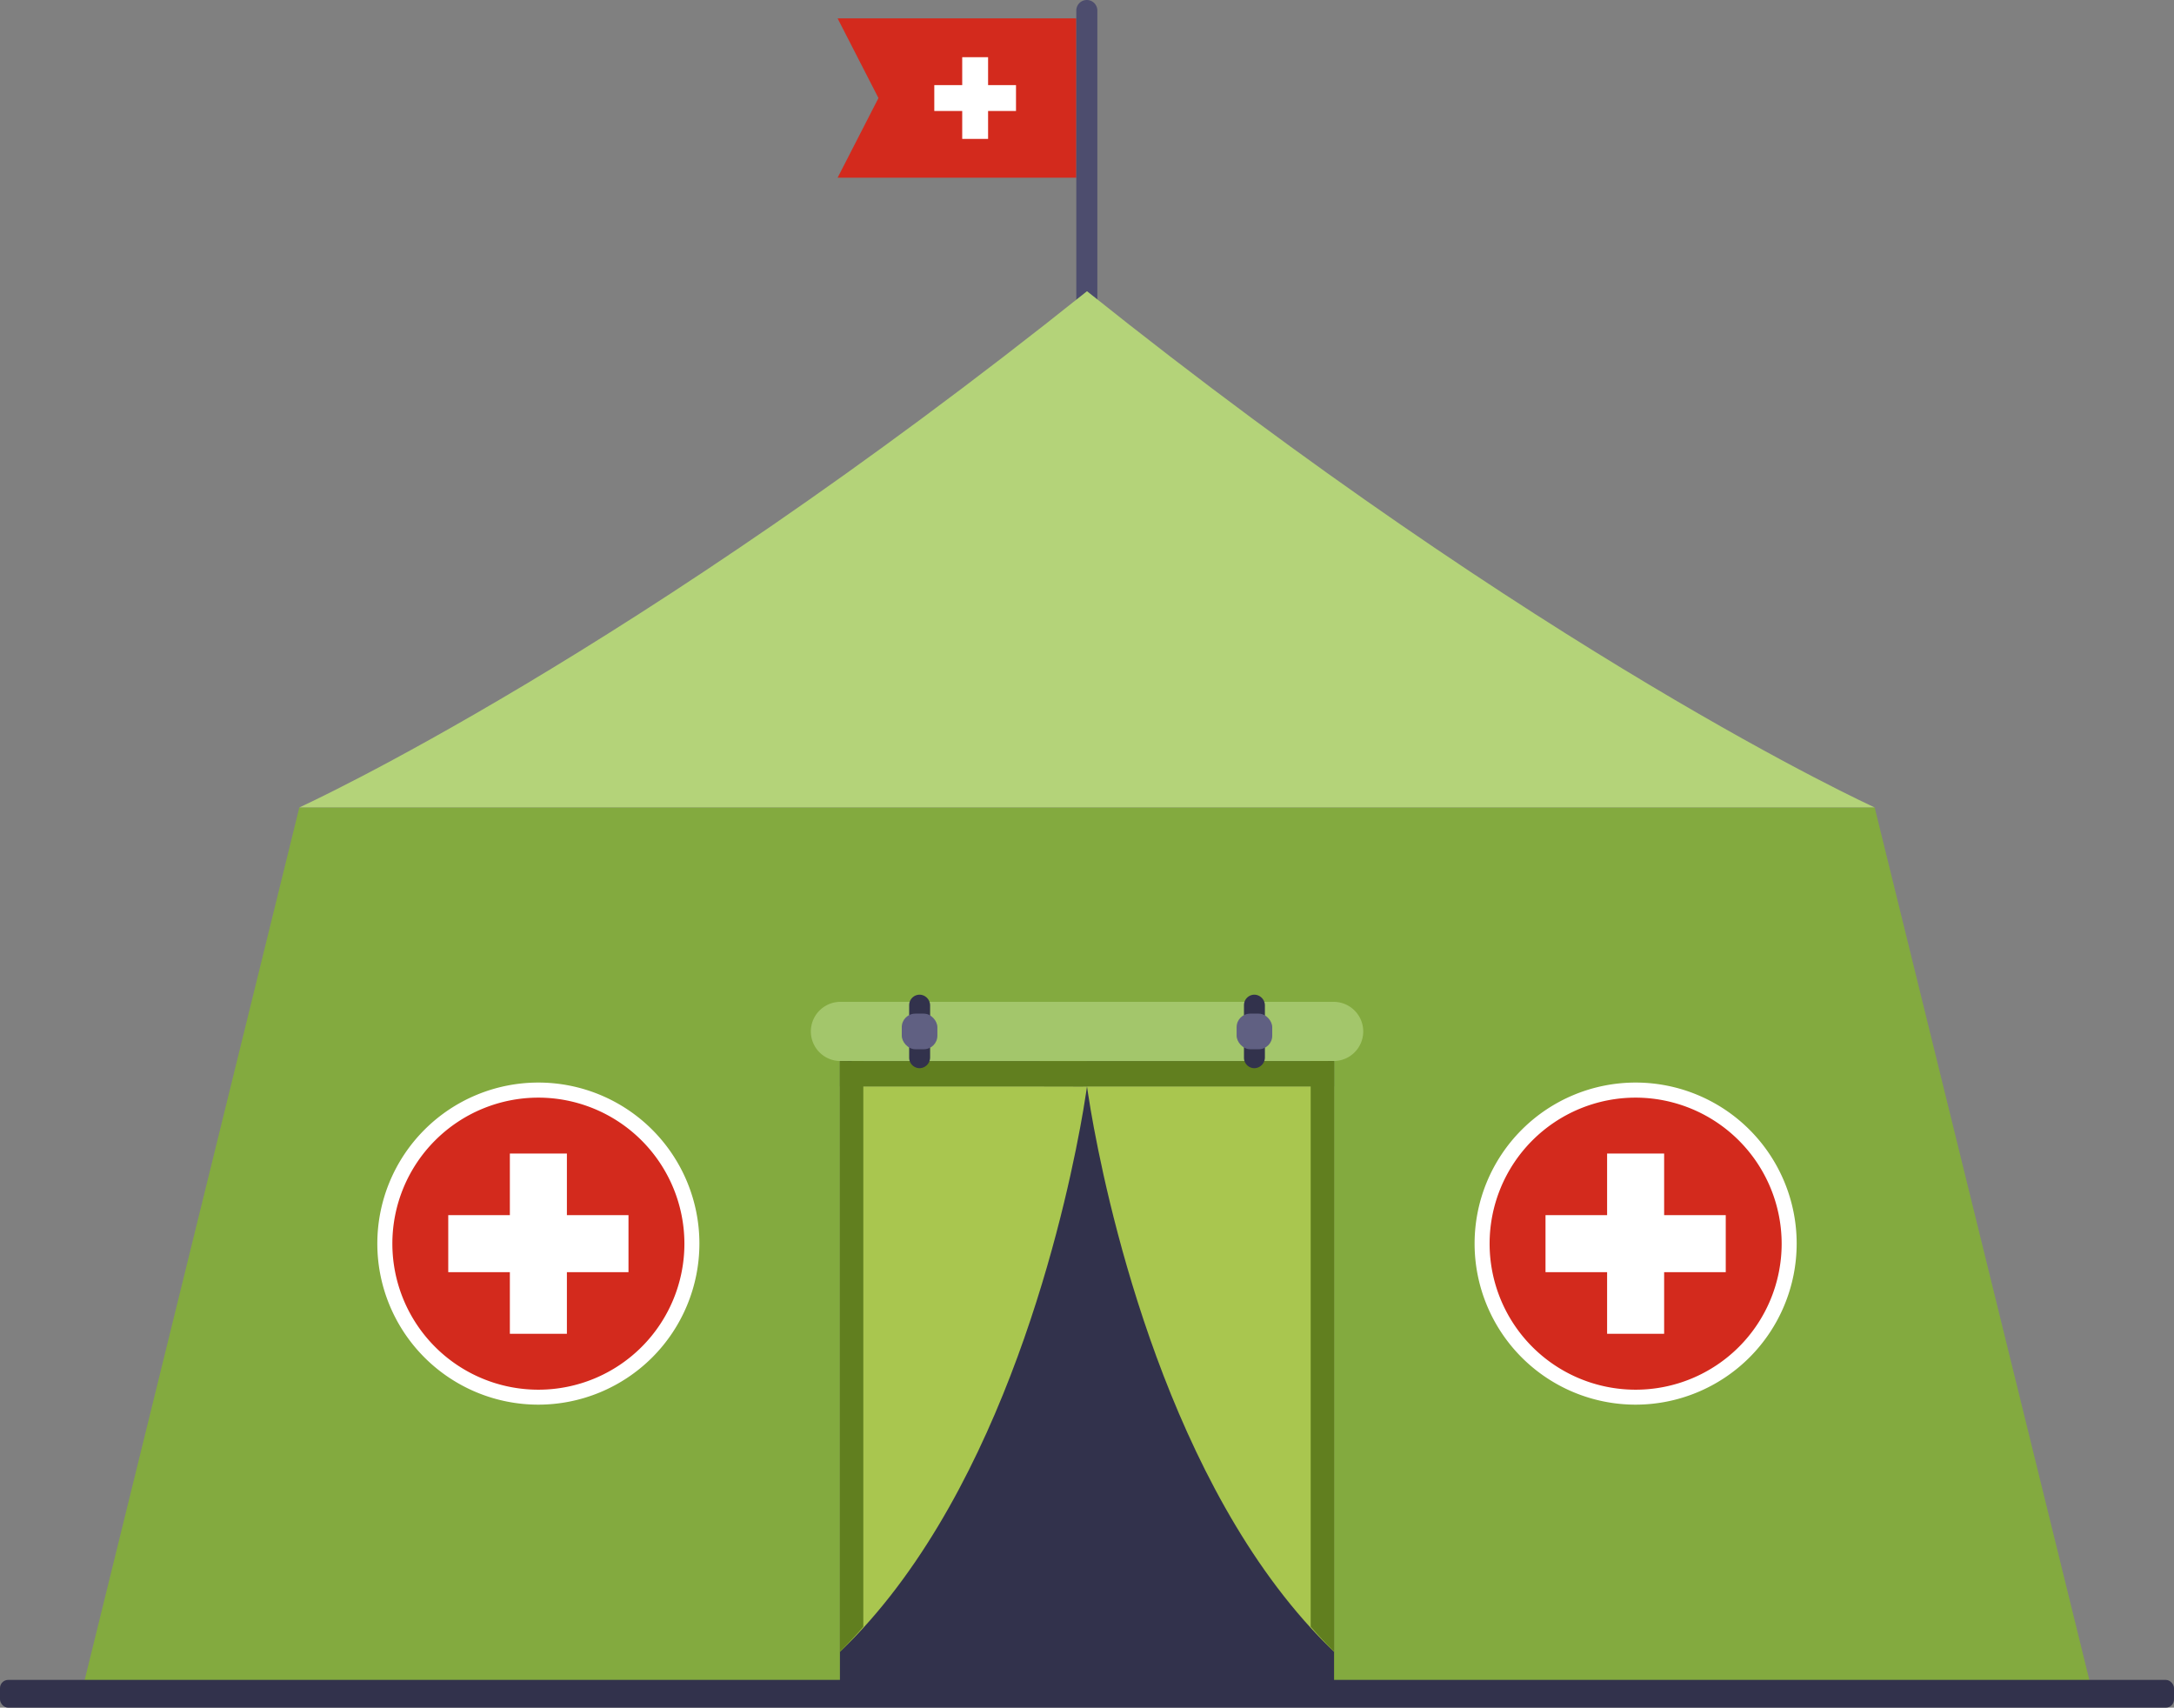 <svg xmlns="http://www.w3.org/2000/svg" width="1080" height="848.29" viewBox="0 0 1080 848.29"><rect x="0" y="0" width="1080" height="848.29" fill="#808080" stroke="none"/><g id="Слой_2" data-name="Слой 2"><g id="war58_389563262"><g id="war58_389563262-2" data-name="war58_389563262"><path d="M416.11 88.27H534.69V9.14H416.11L436.4 48.71 416.11 88.27z" fill="#d32a1d"/><path d="M539.91 167.06h0a5.23 5.23.0 0 0 5.23-5.22V5.22A5.23 5.23.0 0 0 539.91.0h0a5.22 5.22.0 0 0-5.22 5.22V161.84A5.22 5.22.0 0 0 539.91 167.06z" fill="#4d4d6e"/><path d="M464.14 42.28H478.01V28.41H490.86V42.28H504.73V55.13H490.86V69H478.01V55.13H464.14V42.28z" fill="#fff"/><path d="M1038.17 835.45H41.83L42.31 833.52 72.99 708.83 97.45 609.39 145.41 414.46 148.7 401.08H931.3L983.09 611.58V611.59L1036.82 829.97 1038.17 835.45z" fill="#83aa3f"/><path d="M931.3 401.08H148.73C151.26 399.92 314 325.41 540 144.66 766 325.41 928.74 399.92 931.27 401.07z" fill="#b4d379"/><path d="M417.26 497.66h245.48v337.78H417.26z" transform="translate(1080 1333.11) rotate(180)" fill="#32324c"/><path d="M540 539.63s.57 4.33 1.88 12c7 40.72 34.85 175.49 109.24 257q5.63 6.17 11.62 11.91V539.63z" fill="#a9c64f"/><path d="M417.26 539.63V820.55q6-5.73 11.62-11.91c74.39-81.5 102.26-216.27 109.24-257 1.31-7.69 1.88-12 1.88-12z" fill="#a9c64f"/><path d="M659.67 527.07H516.49s.68 4.53 2.25 12.56H659.67z" fill="#617f1f"/><path d="M423.07 527.07v12.56H538.12c1.31-8 1.88-12.56 1.88-12.56z" fill="#617f1f"/><path d="M417.52 527.07h245a14.71 14.71.0 0 0 14.71-14.7h0a14.72 14.72.0 0 0-14.71-14.71h-245a14.72 14.72.0 0 0-14.71 14.71h0A14.71 14.71.0 0 0 417.52 527.07z" fill="#a3c66b"/><path d="M623.32 494.11a5.36 5.36.0 0 1 5.06 5.44v25.64a5.35 5.35.0 0 1-5.06 5.43 5.19 5.19.0 0 1-5.34-5.19V499.31A5.2 5.2.0 0 1 623.32 494.11z" fill="#32324c"/><path d="M457 494.11a5.35 5.35.0 0 1 5.06 5.44v25.64a5.35 5.35.0 0 1-5.06 5.43 5.2 5.2.0 0 1-5.34-5.19V499.31A5.2 5.2.0 0 1 457 494.11z" fill="#32324c"/><g><rect x="614.33" y="503.52" width="17.69" height="17.69" rx="6.72" fill="#606082"/><rect x="447.98" y="503.52" width="17.69" height="17.69" rx="6.72" fill="#606082"/></g><path d="M651.12 527.07v281q5.63 6.43 11.62 12.44V527.07z" fill="#617f1f"/><path d="M417.26 527.07V820.55q6-6 11.62-12.44v-281z" fill="#617f1f"/><g><circle cx="812.55" cy="617.79" r="76.26" fill="#d32a1d"/><path d="M812.55 697.76a80 80 0 1 1 80-80 80.06 80.06.0 0 1-80 80zm0-152.51a72.54 72.54.0 1 0 72.54 72.54A72.63 72.63.0 0 0 812.55 545.25z" fill="#fff"/></g><path d="M767.78 603.62H798.38V573.02H826.71V603.62H857.32V631.95H826.71V662.56H798.38V631.95H767.78V603.62z" fill="#fff"/><g><circle cx="267.45" cy="617.79" r="76.26" fill="#d32a1d"/><path d="M267.45 697.76a80 80 0 1 1 80-80 80.06 80.06.0 0 1-80 80zm0-152.51A72.54 72.54.0 1 0 340 617.79 72.62 72.62.0 0 0 267.45 545.25z" fill="#fff"/></g><path d="M222.68 603.62H253.29V573.02H281.62V603.62H312.22V631.95H281.62V662.56H253.29V631.95H222.68V603.62z" fill="#fff"/><rect y="834.49" width="1080" height="13.8" rx="4.08" transform="translate(1080 1682.78) rotate(180)" fill="#32324c"/></g></g></g></svg>